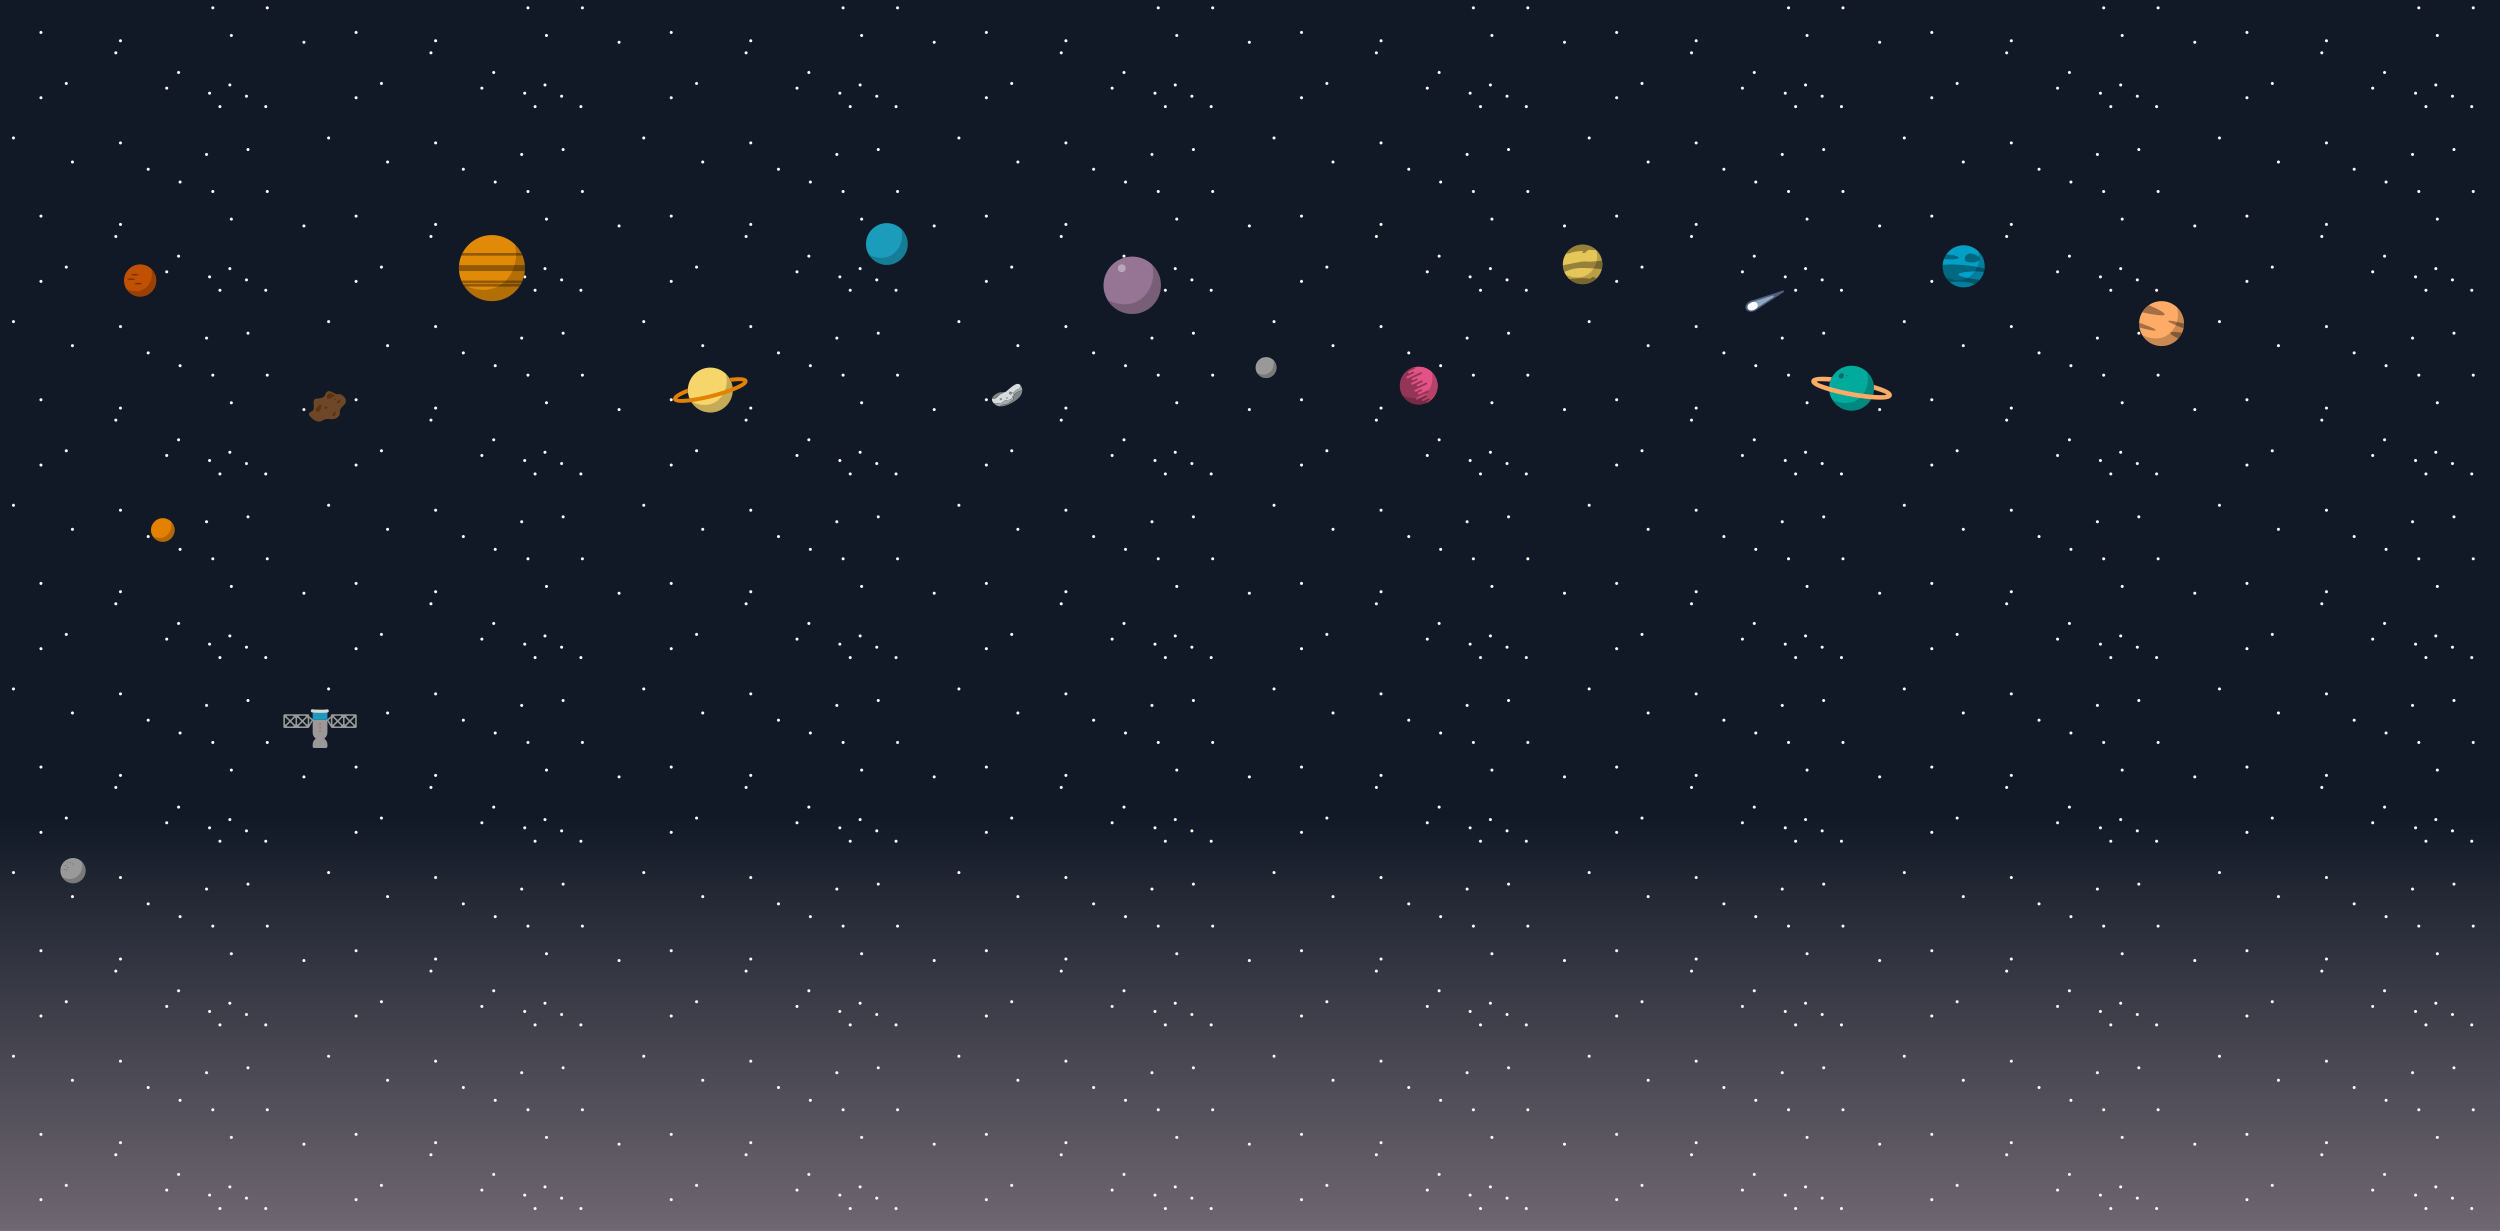 <svg xmlns="http://www.w3.org/2000/svg" xmlns:xlink="http://www.w3.org/1999/xlink" viewBox="0 0 8739.57 4303.02"><defs><style>.cls-1,.cls-27{fill:none;}.cls-16,.cls-2{fill:#fff;}.cls-3{fill:url(#linear-gradient);}.cls-4{fill:url(#New_Pattern_2);}.cls-5{fill:#c05002;}.cls-6{opacity:0.2;}.cls-16,.cls-7{opacity:0.35;}.cls-8{fill:#e38102;}.cls-9{fill:#999;}.cls-10{fill:#fdab67;}.cls-11{fill:#029fc7;}.cls-12{fill:#00aa9d;}.cls-13{fill:#e5c659;}.cls-14{fill:#e35285;}.cls-15{fill:#967594;}.cls-17{fill:#1a9cba;}.cls-18{fill:#f6d66b;}.cls-19{fill:#e08a08;}.cls-20{fill:#505e7b;}.cls-21{fill:#8da8c4;}.cls-22{fill:#d8dbdb;}.cls-23{fill:#7e8788;}.cls-24{fill:#a5abac;}.cls-25{fill:#6d4727;}.cls-26{fill:#5d330f;}.cls-27{stroke:#999;stroke-width:5.5px;}.cls-28{fill:#1f9abf;}.cls-29{fill:#d9d9d9;}.cls-30{fill:#bc6868;}</style><linearGradient id="linear-gradient" x1="4445.36" y1="-1711.22" x2="4445.36" y2="-6301.86" gradientTransform="matrix(0.94, 0, 0, -0.94, 202.94, -1604.01)" gradientUnits="userSpaceOnUse"><stop offset="0" stop-color="#111926"/><stop offset="0.66" stop-color="#111926"/><stop offset="1" stop-color="#706872"/></linearGradient><pattern id="New_Pattern_2" data-name="New Pattern 2" width="1171.16" height="682.37" patternTransform="matrix(0.94, 0, 0, -0.94, -1464.64, -339.71)" patternUnits="userSpaceOnUse" viewBox="0 0 1171.16 682.37"><rect class="cls-1" width="1171.16" height="682.37"/><rect class="cls-1" width="1171.16" height="682.37"/><circle class="cls-2" cx="208.08" cy="292.43" r="5.62"/><circle class="cls-2" cx="538.4" cy="200.94" r="5.62"/><circle class="cls-2" cx="834.16" cy="170.01" r="5.62"/><circle class="cls-2" cx="436.23" cy="491.52" r="5.62"/><circle class="cls-2" cx="834.16" cy="473.11" r="5.62"/><circle class="cls-2" cx="655.57" cy="402.1" r="5.62"/><circle class="cls-2" cx="74.52" cy="189.69" r="5.62"/><circle class="cls-2" cx="1050.24" cy="52.02" r="5.62"/><circle class="cls-2" cx="1165.53" cy="657.98" r="5.62"/><circle class="cls-2" cx="130.75" cy="646.74" r="5.62"/><circle class="cls-2" cx="816.86" cy="125.13" r="5.62"/><circle class="cls-2" cx="344.46" cy="164.38" r="5.62"/><circle class="cls-2" cx="632.68" cy="11.25" r="5.62"/><circle class="cls-2" cx="1055.86" cy="327.58" r="5.62"/><circle class="cls-2" cx="538.4" cy="641.12" r="5.62"/><circle class="cls-2" cx="68.89" cy="5.62" r="5.62"/><circle class="cls-2" cx="5.62" cy="292.43" r="5.62"/><circle class="cls-2" cx="1154.29" cy="430.22" r="5.62"/><circle class="cls-2" cx="202.46" cy="608.1" r="5.62"/><circle class="cls-2" cx="32.07" cy="608.1" r="5.62"/><circle class="cls-2" cx="136.37" cy="448.5" r="5.62"/><circle class="cls-2" cx="1006.13" cy="676.74" r="5.62"/><circle class="cls-2" cx="937.27" cy="375.18" r="5.62"/></pattern></defs><title>mainbg</title><g id="Layer_2" data-name="Layer 2"><g id="Background"><g id="Background-2"><rect class="cls-3" width="8739.57" height="4303.02"/><rect id="Stars" class="cls-4" width="8739.57" height="4303.02"/></g></g><g id="Mars"><circle class="cls-5" cx="490.03" cy="980.69" r="56.47"/><path class="cls-6" d="M490,1037.16a56.45,56.45,0,0,0,38.67-97.6c12.7,42-22.39,100.13-87.07,70.24A56.45,56.45,0,0,0,490,1037.16Z"/><g class="cls-7"><path d="M458.39,960.34c0,3.24,12.61,3,12.61,3s12.61.24,12.61-3-12.61-3-12.61-3S458.39,957.1,458.39,960.34Z"/><path d="M445.79,976c0,3.24,12.6,3,12.6,3s12.61.24,12.61-3-12.61-3-12.61-3S445.79,972.73,445.79,976Z"/><path d="M471,991.59c0,3.24,12.61,3,12.61,3s12.6.24,12.6-3-12.6-3-12.6-3S471,988.35,471,991.59Z"/></g></g><g id="Venus"><circle class="cls-8" cx="569.19" cy="1852.8" r="41.5"/><path class="cls-6" d="M569.19,1894.3a41.49,41.49,0,0,0,28.42-71.73c9.33,30.88-16.46,73.59-64,51.63A41.48,41.48,0,0,0,569.19,1894.3Z"/></g><g id="Mercury"><circle class="cls-9" cx="255.23" cy="3043.68" r="44.24"/><path class="cls-6" d="M255.23,3087.92a44.23,44.23,0,0,0,30.29-76.47c10,32.92-17.54,78.45-68.21,55A44.2,44.2,0,0,0,255.23,3087.92Z"/><circle class="cls-7" cx="235.63" cy="3014.23" r="1.92"/><circle class="cls-7" cx="245.97" cy="3015.6" r="1.92"/><circle class="cls-7" cx="255.23" cy="3020.14" r="1.92"/><circle class="cls-7" cx="229.43" cy="3025.66" r="1.92"/><circle class="cls-7" cx="237.14" cy="3032.73" r="1.92"/><circle class="cls-7" cx="224.47" cy="3039.74" r="1.92"/><circle class="cls-7" cx="232.65" cy="3040.85" r="1.92"/></g><g id="Rock"><circle class="cls-10" cx="7556.47" cy="1131.22" r="78.53"/><path class="cls-6" d="M7556.56,1209.75a78.41,78.41,0,0,0,53.71-135.57c17.63,58.35-31.1,139.08-120.93,97.56A78.4,78.4,0,0,0,7556.56,1209.75Z"/><g class="cls-7"><path d="M7511.41,1066.92a78.83,78.83,0,0,0-22.85,24.88C7619.24,1119.76,7557.58,1085.53,7511.41,1066.92Z"/><path d="M7614.8,1183.79a78.86,78.86,0,0,0,13.27-20.33C7599.86,1158.31,7559.68,1156.2,7614.8,1183.79Z"/><path d="M7633.35,1147.27a78.58,78.58,0,0,0,1.65-16C7542.79,1108,7583.46,1129.67,7633.35,1147.27Z"/><path d="M7478,1128.21c0,1-.07,2-.07,3a78.72,78.72,0,0,0,1.16,13.39C7525.47,1158.67,7580.37,1164.45,7478,1128.21Z"/></g><circle class="cls-11" cx="6864.57" cy="930.92" r="73.49"/><path class="cls-6" d="M6864.57,1004.41a73.48,73.48,0,0,0,50.33-127c16.51,54.68-29.14,130.31-113.31,91.41A73.43,73.43,0,0,0,6864.57,1004.41Z"/><g class="cls-7"><path d="M6803.82,889.56a72.86,72.86,0,0,0-8.44,16.57C6887.11,910.73,6835.72,888.15,6803.82,889.56Z"/><path d="M6935.14,951.44a73.46,73.46,0,0,0,2.47-12.39c-39.69-11.54-106.89-17.38-146.36-12.89-.1,1.57-.17,3.16-.17,4.76A73.3,73.3,0,0,0,6816,986c17.25-.74,58.66-4.75,86.56,7.83h0a73.78,73.78,0,0,0,18.22-15.58C6762.67,958.2,6898.85,942.66,6935.14,951.44Z"/><path d="M6868.35,903.77c1.65-13.08,14.06-24.82,40.09-12s5.21,23.26-5,25S6866.44,918.87,6868.35,903.77Z"/></g><circle class="cls-12" cx="6472.83" cy="1357.13" r="78.53"/><path class="cls-6" d="M6472.92,1435.66a78.41,78.41,0,0,0,53.71-135.57c17.63,58.35-31.1,139.08-120.93,97.56A78.38,78.38,0,0,0,6472.92,1435.66Z"/><g class="cls-7"><path d="M6429.55,1309.78c3.94-7.67,16.75-6.75,16.5,1.75s-6,12.75-10.5,12S6424.8,1319,6429.55,1309.78Z"/><path d="M6455.55,1310.53c-2.67-.34-2.5,5.25,0,4.75S6459.55,1311,6455.55,1310.53Z"/><path d="M6451.3,1319.28c-.5,2.25,2.37,1.75,2.31,0S6451.8,1317,6451.3,1319.28Z"/></g><path class="cls-10" d="M6572.06,1352.42c-6.6-2.31-13.84-4.61-21.56-6.86a78.88,78.88,0,0,1,.86,11.57c0,1.79-.08,3.56-.2,5.32,3.22,1,6.35,2,9.35,2.94,19.41,6.38,33.53,11.39,33.53,14.19,0,2.2-16,2.22-36.39,1.23-3.14-.15-6.4-.35-9.75-.59a783.24,783.24,0,0,1-153.4-28.41c-3.23-1-6.35-2-9.35-2.94-19.41-6.39-33.53-11.09-33.53-14.19,0-2.9,16-2.22,36.38-1.23q4.72.22,9.75.59a78.59,78.59,0,0,1,6.71-15.53c-8-.66-15.6-1.11-22.6-1.32-33.29-1-47.68,3-49.69,13.89s10,19.75,41.42,30.76c6.61,2.31,13.84,4.61,21.56,6.86,21.19,6.18,46.13,12,72.41,16.87s51.64,8.35,73.64,10.18c8,.66,15.6,1.11,22.6,1.32,3.2.09,6.22.14,9.08.14,26.85,0,38.79-4.23,40.6-14C6615.49,1372.34,6603.49,1363.43,6572.06,1352.42Z"/><circle class="cls-13" cx="5532.53" cy="924.24" r="69.21"/><path class="cls-6" d="M5532.53,993.45a69.19,69.19,0,0,0,47.39-119.62c15.56,51.49-27.44,122.72-106.7,86.08A69.15,69.15,0,0,0,5532.53,993.45Z"/><g class="cls-7"><path d="M5600.49,911.2c-94.75,10.67-17.6-8.55-137.08,16.44a68.87,68.87,0,0,0,5.14,23c38.65-14.87,44.94-16.88,131.21-10a68.93,68.93,0,0,0,.73-29.47Z"/><path d="M5532.53,880.85c-5.66,4.45,6.72,4.59,10.53,1.51s6.67-9.6,17.14-8.81,20.45,1.12,20.61,1.13A69.16,69.16,0,0,0,5474,887.33c20-2,19.6-6.9,45.41-9C5533.22,877.05,5538.19,876.41,5532.53,880.85Z"/><path d="M5564.17,969.74c-2.54,3.65-5.87,5.53-9.21,4.61-11.26-4.13-47.29-1-69.17.92a69.16,69.16,0,0,0,95.16-1.6C5578.68,970,5566.71,966.09,5564.17,969.74Z"/></g><circle class="cls-14" cx="4959.51" cy="1348.18" r="65.9"/><path class="cls-14" d="M5025.41,1348.18a65.91,65.91,0,0,0-91.9-60.56l-1.54,7.17-7.25,3.41a3.5,3.5,0,0,0,1.49,6.67,3.45,3.45,0,0,0,1.49-.34l4.88-2.29,3.69,5.46-17.3,8.12a3.5,3.5,0,0,0,1.49,6.67,3.58,3.58,0,0,0,1.49-.33l18.07-8.49,3.35,5.7-6,2.83a3.5,3.5,0,0,0,1.49,6.67,3.44,3.44,0,0,0,1.48-.34l6.62-3.1,3.32,5.64-14.91,7a3.5,3.5,0,0,0,1.49,6.67,3.57,3.57,0,0,0,1.48-.33l15.5-7.28,3.42,5.82-2.39,1.12a3.5,3.5,0,0,0,1.49,6.67,3.57,3.57,0,0,0,1.48-.33l3-1.4,1.86,3.17.25,3.09-16.07,7.55a3.5,3.5,0,0,0,1.49,6.67,3.57,3.57,0,0,0,1.48-.33l13.71-6.44.54,6.77-5,2.33a3.5,3.5,0,0,0,1.49,6.67,3.57,3.57,0,0,0,1.48-.33l2.54-1.2v7.45l-13.39,6.29a3.5,3.5,0,0,0,1.49,6.67,3.45,3.45,0,0,0,1.49-.34l15.46-7.25,6.75,3.81-3.69,1.73a3.5,3.5,0,0,0,1.49,6.67,3.58,3.58,0,0,0,1.49-.33l8.19-3.85,7.41,4.18-2.58,1.21a3.49,3.49,0,0,0-1.68,4.65l.09.16A65.9,65.9,0,0,0,5025.41,1348.18Z"/><path class="cls-7" d="M4893.61,1348.18a65.9,65.9,0,0,0,93.52,59.83l-.09-.16a3.49,3.49,0,0,1,1.68-4.65l7.31-3.52a3.17,3.17,0,0,0,1.52-4.21l-.26-.54a3.16,3.16,0,0,0-4.2-1.52l-17.39,8.25a3.58,3.58,0,0,1-1.49.33,3.5,3.5,0,0,1-1.49-6.67l13.62-6.39a3.16,3.16,0,1,0-2.68-5.72L4954.2,1397a3.45,3.45,0,0,1-1.49.34,3.5,3.5,0,0,1-1.49-6.67l40.92-19.19a3.16,3.16,0,0,0,1.52-4.2l-.17-.38a3.17,3.17,0,0,0-4.21-1.52l-27.21,12.75a3.57,3.57,0,0,1-1.48.33,3.5,3.5,0,0,1-1.49-6.67l11-5.16a3.16,3.16,0,0,0,1.52-4.2l0,0a3.16,3.16,0,0,0-4.2-1.52l-17.59,8.25a3.57,3.57,0,0,1-1.48.33,3.5,3.5,0,0,1-1.49-6.67l40.61-19.06a3.16,3.16,0,0,0,1.52-4.2l-.11-.23a3.16,3.16,0,0,0-4.2-1.52l-26.85,12.6a3.57,3.57,0,0,1-1.48.33,3.5,3.5,0,0,1-1.49-6.67l16.91-7.85a3.17,3.17,0,0,0,1.52-4.21l-.17-.35a3.14,3.14,0,0,0-4.2-1.52l-30.59,14.27a3.57,3.57,0,0,1-1.48.33,3.5,3.5,0,0,1-1.49-6.67l18.91-8.85a3.17,3.17,0,0,0,1.52-4.21l-.08-.18a3.16,3.16,0,0,0-4.21-1.51l-11.17,5.21a3.44,3.44,0,0,1-1.48.34,3.5,3.5,0,0,1-1.49-6.67l31.54-14.82a3.16,3.16,0,0,0,1.52-4.2l-.11-.23a3.17,3.17,0,0,0-4.21-1.52L4922,1322.16a3.58,3.58,0,0,1-1.49.33,3.5,3.5,0,0,1-1.49-6.67l22.88-10.76a3.15,3.15,0,0,0,1.51-4.2l-.08-.17a3.14,3.14,0,0,0-4.2-1.52l-11.38,5.36a3.45,3.45,0,0,1-1.49.34,3.5,3.5,0,0,1-1.49-6.67l21-9.82a4.28,4.28,0,0,0,1.82-5A65.9,65.9,0,0,0,4893.61,1348.18Z"/><path class="cls-6" d="M4959.51,1414.08a65.88,65.88,0,0,0,45.13-113.9c14.8,49-26.13,116.85-101.6,82A65.85,65.85,0,0,0,4959.51,1414.08Z"/><circle class="cls-9" cx="4426" cy="1284.99" r="36.77"/><path class="cls-6" d="M4426,1321.76a36.76,36.76,0,0,0,25.18-63.55c8.26,27.35-14.58,65.2-56.69,45.73A36.72,36.72,0,0,0,4426,1321.76Z"/><circle class="cls-15" cx="3958.09" cy="997.35" r="100.38"/><path class="cls-6" d="M3958.09,1097.73a100.35,100.35,0,0,0,68.74-173.49c22.56,74.68-39.8,178-154.77,124.85A100.32,100.32,0,0,0,3958.09,1097.73Z"/><circle class="cls-16" cx="3921.5" cy="937.91" r="13.67"/><circle class="cls-17" cx="3100.26" cy="853.04" r="73.04"/><path class="cls-6" d="M3100.26,926.08a73,73,0,0,0,50-126.24c16.42,54.34-29,129.52-112.62,90.85A73,73,0,0,0,3100.26,926.08Z"/><circle class="cls-18" cx="2483.15" cy="1363.52" r="78.53"/><path class="cls-6" d="M2483.25,1442.05A78.42,78.42,0,0,0,2537,1306.48c17.63,58.36-31.1,139.08-120.94,97.56A78.39,78.39,0,0,0,2483.25,1442.05Z"/><path class="cls-8" d="M2613,1330.31c-2.55-10-17.1-13.3-47.18-10.84-5.18.42-10.7,1-16.47,1.77a78.7,78.7,0,0,1,6.81,13.27c1.81-.21,3.59-.41,5.34-.59,22.81-2.3,36.42-2.05,36.42.25s-10.72,8.77-31.83,17.71c-1.62.68-3.29,1.37-5,2-20.64,8.36-46.76,16.72-74.3,23.77s-54.48,12.25-76.6,14.83c-1.81.21-3.6.41-5.34.59-22.81,2.3-36.42,2.38-36.42-.25s10.71-8.77,31.83-17.71c1.61-.68,3.28-1.37,5-2.05a77.89,77.89,0,0,1-.61-9.59c0-1.79.09-3.56.2-5.32-5.42,2.12-10.55,4.24-15.31,6.36-27.57,12.28-38.73,22.21-36.18,32.17,2,7.88,11.54,11.62,30.32,11.62,5,0,10.58-.26,16.86-.78,5.19-.42,10.71-1,16.48-1.77a685.41,685.41,0,0,0,144.49-37c5.43-2.12,10.56-4.24,15.31-6.36C2604.36,1350.2,2615.52,1340.27,2613,1330.31Z"/><circle class="cls-19" cx="1719.63" cy="937.18" r="115.51"/><path class="cls-6" d="M1719.63,1052.69A115.48,115.48,0,0,0,1798.73,853c26,85.94-45.8,204.82-178.1,143.68A115.44,115.44,0,0,0,1719.63,1052.69Z"/><path class="cls-7" d="M1835.14,937.18q0-5.25-.47-10.36H1604.58c-.3,3.41-.47,6.86-.47,10.36s.17,6.94.47,10.35h230.09Q1835.14,942.42,1835.14,937.18Z"/><path class="cls-7" d="M1822.43,884.46H1616.82q-2.31,4.49-4.22,9.2h214.06Q1824.74,889,1822.43,884.46Z"/><path class="cls-7" d="M1616.82,989.9h205.61q2.31-4.5,4.23-9.21H1612.6Q1614.52,985.4,1616.82,989.9Z"/><path class="cls-7" d="M1624,1002h191.3q3-4.47,5.63-9.21H1618.34Q1620.95,997.49,1624,1002Z"/><path class="cls-20" d="M6232.69,1015.71l-106.06,33.93-.28.07a35,35,0,0,0-7.28,2.35c-13.12,5.86-20.28,18.39-16,28s18.4,12.65,31.52,6.79a34.16,34.16,0,0,0,8.92-5.77,2.88,2.88,0,0,1,.34-.27l91.45-59.57A3.09,3.09,0,0,0,6232.69,1015.71Z"/><path class="cls-21" d="M6135.27,1080.61l64.19-41.82a3.08,3.08,0,0,0-2.63-5.52l-72.5,23.19a3.08,3.08,0,0,0-1.88,4.2l8.32,18.62A3.08,3.08,0,0,0,6135.27,1080.61Z"/><ellipse class="cls-2" cx="6126.64" cy="1070.05" rx="18.75" ry="13.73" transform="translate(96.14 2591.16) rotate(-24.06)"/><path class="cls-22" d="M3508.46,1403.78c9.74-10,20.17-.85,28.13-11.21s.41-15.7,13.25-26.3,16.59-3.35,17.67-19.51c-12.23-14.77-33.59,8.47-50.7,22.16-2.34,2-5.18,2.44-8.35,2.51h0c-4.49,5-8.77,2.18-19,13.19s-17.13,9.78-21,7.34c-1.46,4.51-.87,9.73,3.68,15.49a37.55,37.55,0,0,0,3,3.36C3481.55,1407.25,3498.71,1413.76,3508.46,1403.78Z"/><path class="cls-23" d="M3489.5,1384.62c10.19-11,14.47-8.16,19-13.19h0c-5.78.12-12.67-1.17-19.78,2.38,0,0-16.53,6.87-20.19,18.15C3472.37,1394.4,3479.3,1395.63,3489.5,1384.62Z"/><path class="cls-23" d="M3497,1391.55c-5.13,1-1.84,8.77,3.06,7.75S3503.36,1390.33,3497,1391.55Z"/><path class="cls-23" d="M3519.06,1388.09c-1.84.17-1.43,7.91.61,7.32S3525.38,1387.47,3519.06,1388.09Z"/><path class="cls-23" d="M3527.21,1371.16c-1.73,5.92,4.08,11.62,8.56,7.14s6.32-7.14,1.43-8.36S3528.09,1368.17,3527.21,1371.16Z"/><path class="cls-24" d="M3517.63,1413c7.34-3.26,22.83-13,25.08-17.13s-3.47-12.64,8.76-21.61,5.76-1,22.25-11.43a31.59,31.59,0,0,0-3.69-12.22,22.48,22.48,0,0,0-2.52-3.81c-1.08,16.16-4.83,8.91-17.67,19.51s-5.29,15.94-13.25,26.3-18.39,1.23-28.13,11.21-26.91,3.47-33.33,7a31.7,31.7,0,0,0,21.09,9.68C3499.71,1412.76,3510.3,1416.22,3517.63,1413Z"/><path class="cls-23" d="M3538.83,1407.45c21.35-11.91,36.25-27.45,34.89-44.66-16.49,10.38-10,2.46-22.25,11.43s-6.52,17.54-8.76,21.61S3525,1409.7,3517.63,1413s-17.92-.2-21.41,7.53C3508.93,1421.38,3523.57,1416,3538.83,1407.45Z"/><path class="cls-25" d="M1085.68,1457.45c9.43,10.61,26.52,23.57,43.61,11.79s36.54,4.71,52.45-11.79-6.49-17.68,20.62-41.25c20.63-20-11.2-42.43-20-38.3s-28.29-17.68-38.9-8.25-3.53,13.55-15.91,20-33.59-2.94-31.23,20-.59,25.93-10.61,30.64S1081.09,1452.74,1085.68,1457.45Z"/><path class="cls-26" d="M1107.49,1424.45c7.45-10,17.68-15.39,15.91-3.87s-8.84,22.73-15.91,18.6S1103.92,1429.21,1107.49,1424.45Z"/><path class="cls-26" d="M1134,1424.45c-.58,6.48,10,7.07,10.61,0S1134.59,1418,1134,1424.45Z"/><path class="cls-26" d="M1172.31,1440.06c4.12,4.43.59,16.21-8.84,14.44-4.42-1.47-2.65-3.53,1.47-8.83S1168.18,1438,1172.31,1440.06Z"/><path class="cls-26" d="M1142.55,1385c-1.47,5,1.47,11.2,9.43,8.84s8.25-8,13.26-6.48,7.37-4.42,2.21-7.37S1147,1368.47,1142.55,1385Z"/><path class="cls-26" d="M1190,1397.93c0,9.47-3.25,12.67-11.2,10.61s.88-3.83,4.42-7.66S1190,1393.61,1190,1397.93Z"/><path class="cls-26" d="M1167.45,1397.34c.3,3.39,8-1,6.56-3S1167,1392.34,1167.45,1397.34Z"/></g><g id="Satelite"><path class="cls-27" d="M1078.18,2505.79l14.89,10.73-14.89,24.05"/><path class="cls-27" d="M1159.47,2540.82l-14.86-24.3,14.86-10.71"/><path class="cls-9" d="M1081.19,2501.94V2540a5,5,0,0,1-5,5H995.5a5,5,0,0,1-5-5v-38.09a5,5,0,0,1,5-5h80.69A5,5,0,0,1,1081.19,2501.94Zm-5.49,28.87v-19.66a2,2,0,0,0-3.42-1.41l-9.83,9.83a2,2,0,0,0,0,2.83l9.83,9.83A2,2,0,0,0,1075.7,2530.81Zm-17.14-15.13,9.83-9.83a2,2,0,0,0-1.42-3.42h-19.65a2,2,0,0,0-1.42,3.42l9.83,9.83A2,2,0,0,0,1058.56,2515.68Zm-11.24,23.86H1067a2,2,0,0,0,1.42-3.42l-9.83-9.83a2,2,0,0,0-2.83,0l-9.83,9.83A2,2,0,0,0,1047.32,2539.54Zm-5.31-7.31,9.83-9.83a2,2,0,0,0,0-2.83l-9.83-9.83a2,2,0,0,0-3.42,1.41v19.66A2,2,0,0,0,1042,2532.23Zm-8.92-1.42v-19.66a2,2,0,0,0-3.42-1.41l-9.83,9.83a2,2,0,0,0,0,2.83l9.83,9.83A2,2,0,0,0,1033.09,2530.81ZM1016,2515.68l9.83-9.83a2,2,0,0,0-1.42-3.42h-19.66a2,2,0,0,0-1.41,3.42l9.82,9.83A2,2,0,0,0,1016,2515.68Zm-11.25,23.86h19.66a2,2,0,0,0,1.42-3.42l-9.83-9.83a2,2,0,0,0-2.84,0l-9.82,9.83A2,2,0,0,0,1004.71,2539.54Zm-5.3-7.31,9.83-9.83a2,2,0,0,0,0-2.83l-9.83-9.83a2,2,0,0,0-3.42,1.41v19.66A2,2,0,0,0,999.41,2532.23Z"/><path class="cls-9" d="M1247.19,2501.93V2540a5,5,0,0,1-5,5h-80.7a5,5,0,0,1-5-5v-38.1a5,5,0,0,1,5-5h80.7A5,5,0,0,1,1247.19,2501.93Zm-5.5,28.88v-19.66a2,2,0,0,0-3.42-1.41l-9.83,9.83a2,2,0,0,0,0,2.83l9.83,9.83A2,2,0,0,0,1241.69,2530.81Zm-17.13-15.13,9.83-9.83a2,2,0,0,0-1.42-3.42h-19.66a2,2,0,0,0-1.42,3.42l9.83,9.83A2,2,0,0,0,1224.56,2515.68Zm-11.25,23.86H1233a2,2,0,0,0,1.42-3.42l-9.83-9.83a2,2,0,0,0-2.84,0l-9.83,9.83A2,2,0,0,0,1213.31,2539.54Zm-5.3-7.31,9.83-9.83a2,2,0,0,0,0-2.83l-9.83-9.83a2,2,0,0,0-3.42,1.41v19.66A2,2,0,0,0,1208,2532.23Zm-8.92-1.42v-19.66a2,2,0,0,0-3.42-1.41l-9.83,9.83a2,2,0,0,0,0,2.83l9.83,9.83A2,2,0,0,0,1199.09,2530.81ZM1182,2515.68l9.83-9.83a2,2,0,0,0-1.41-3.42h-19.66a2,2,0,0,0-1.42,3.42l9.83,9.83A2,2,0,0,0,1182,2515.68Zm-11.24,23.86h19.66a2,2,0,0,0,1.41-3.42l-9.83-9.83a2,2,0,0,0-2.83,0l-9.83,9.83A2,2,0,0,0,1170.71,2539.54Zm-5.31-7.31,9.83-9.83a2,2,0,0,0,0-2.83l-9.83-9.83a2,2,0,0,0-3.42,1.41v19.66A2,2,0,0,0,1165.4,2532.23Z"/><path class="cls-9" d="M1093.07,2560.7a25.73,25.73,0,0,0,11.16,21.2,25.73,25.73,0,0,0-11.16,21.2v6.67a5,5,0,0,0,5,5h41.51a5,5,0,0,0,5-5v-6.67a25.73,25.73,0,0,0-11.16-21.2,25.73,25.73,0,0,0,11.16-21.2v-44.18h-51.54Z"/><rect class="cls-28" x="1103.55" y="2475.46" width="30.58" height="51.54" transform="translate(-1382.39 3620.07) rotate(-90)"/><path class="cls-29" d="M1149.47,2485.13a5.72,5.72,0,0,1-3.55,5.23c-5.88,2.39-50.38,1.63-55.76-.2a5.5,5.5,0,0,1,3.46-10.44c5.23,1.33,43.59,1.61,48.44.36a5.46,5.46,0,0,1,7.41,5.05Z"/><circle class="cls-30" cx="1118.84" cy="2531.37" r="3.45"/><circle class="cls-30" cx="1118.84" cy="2544.02" r="3.45"/><circle class="cls-30" cx="1118.84" cy="2556.67" r="3.45"/></g></g></svg>